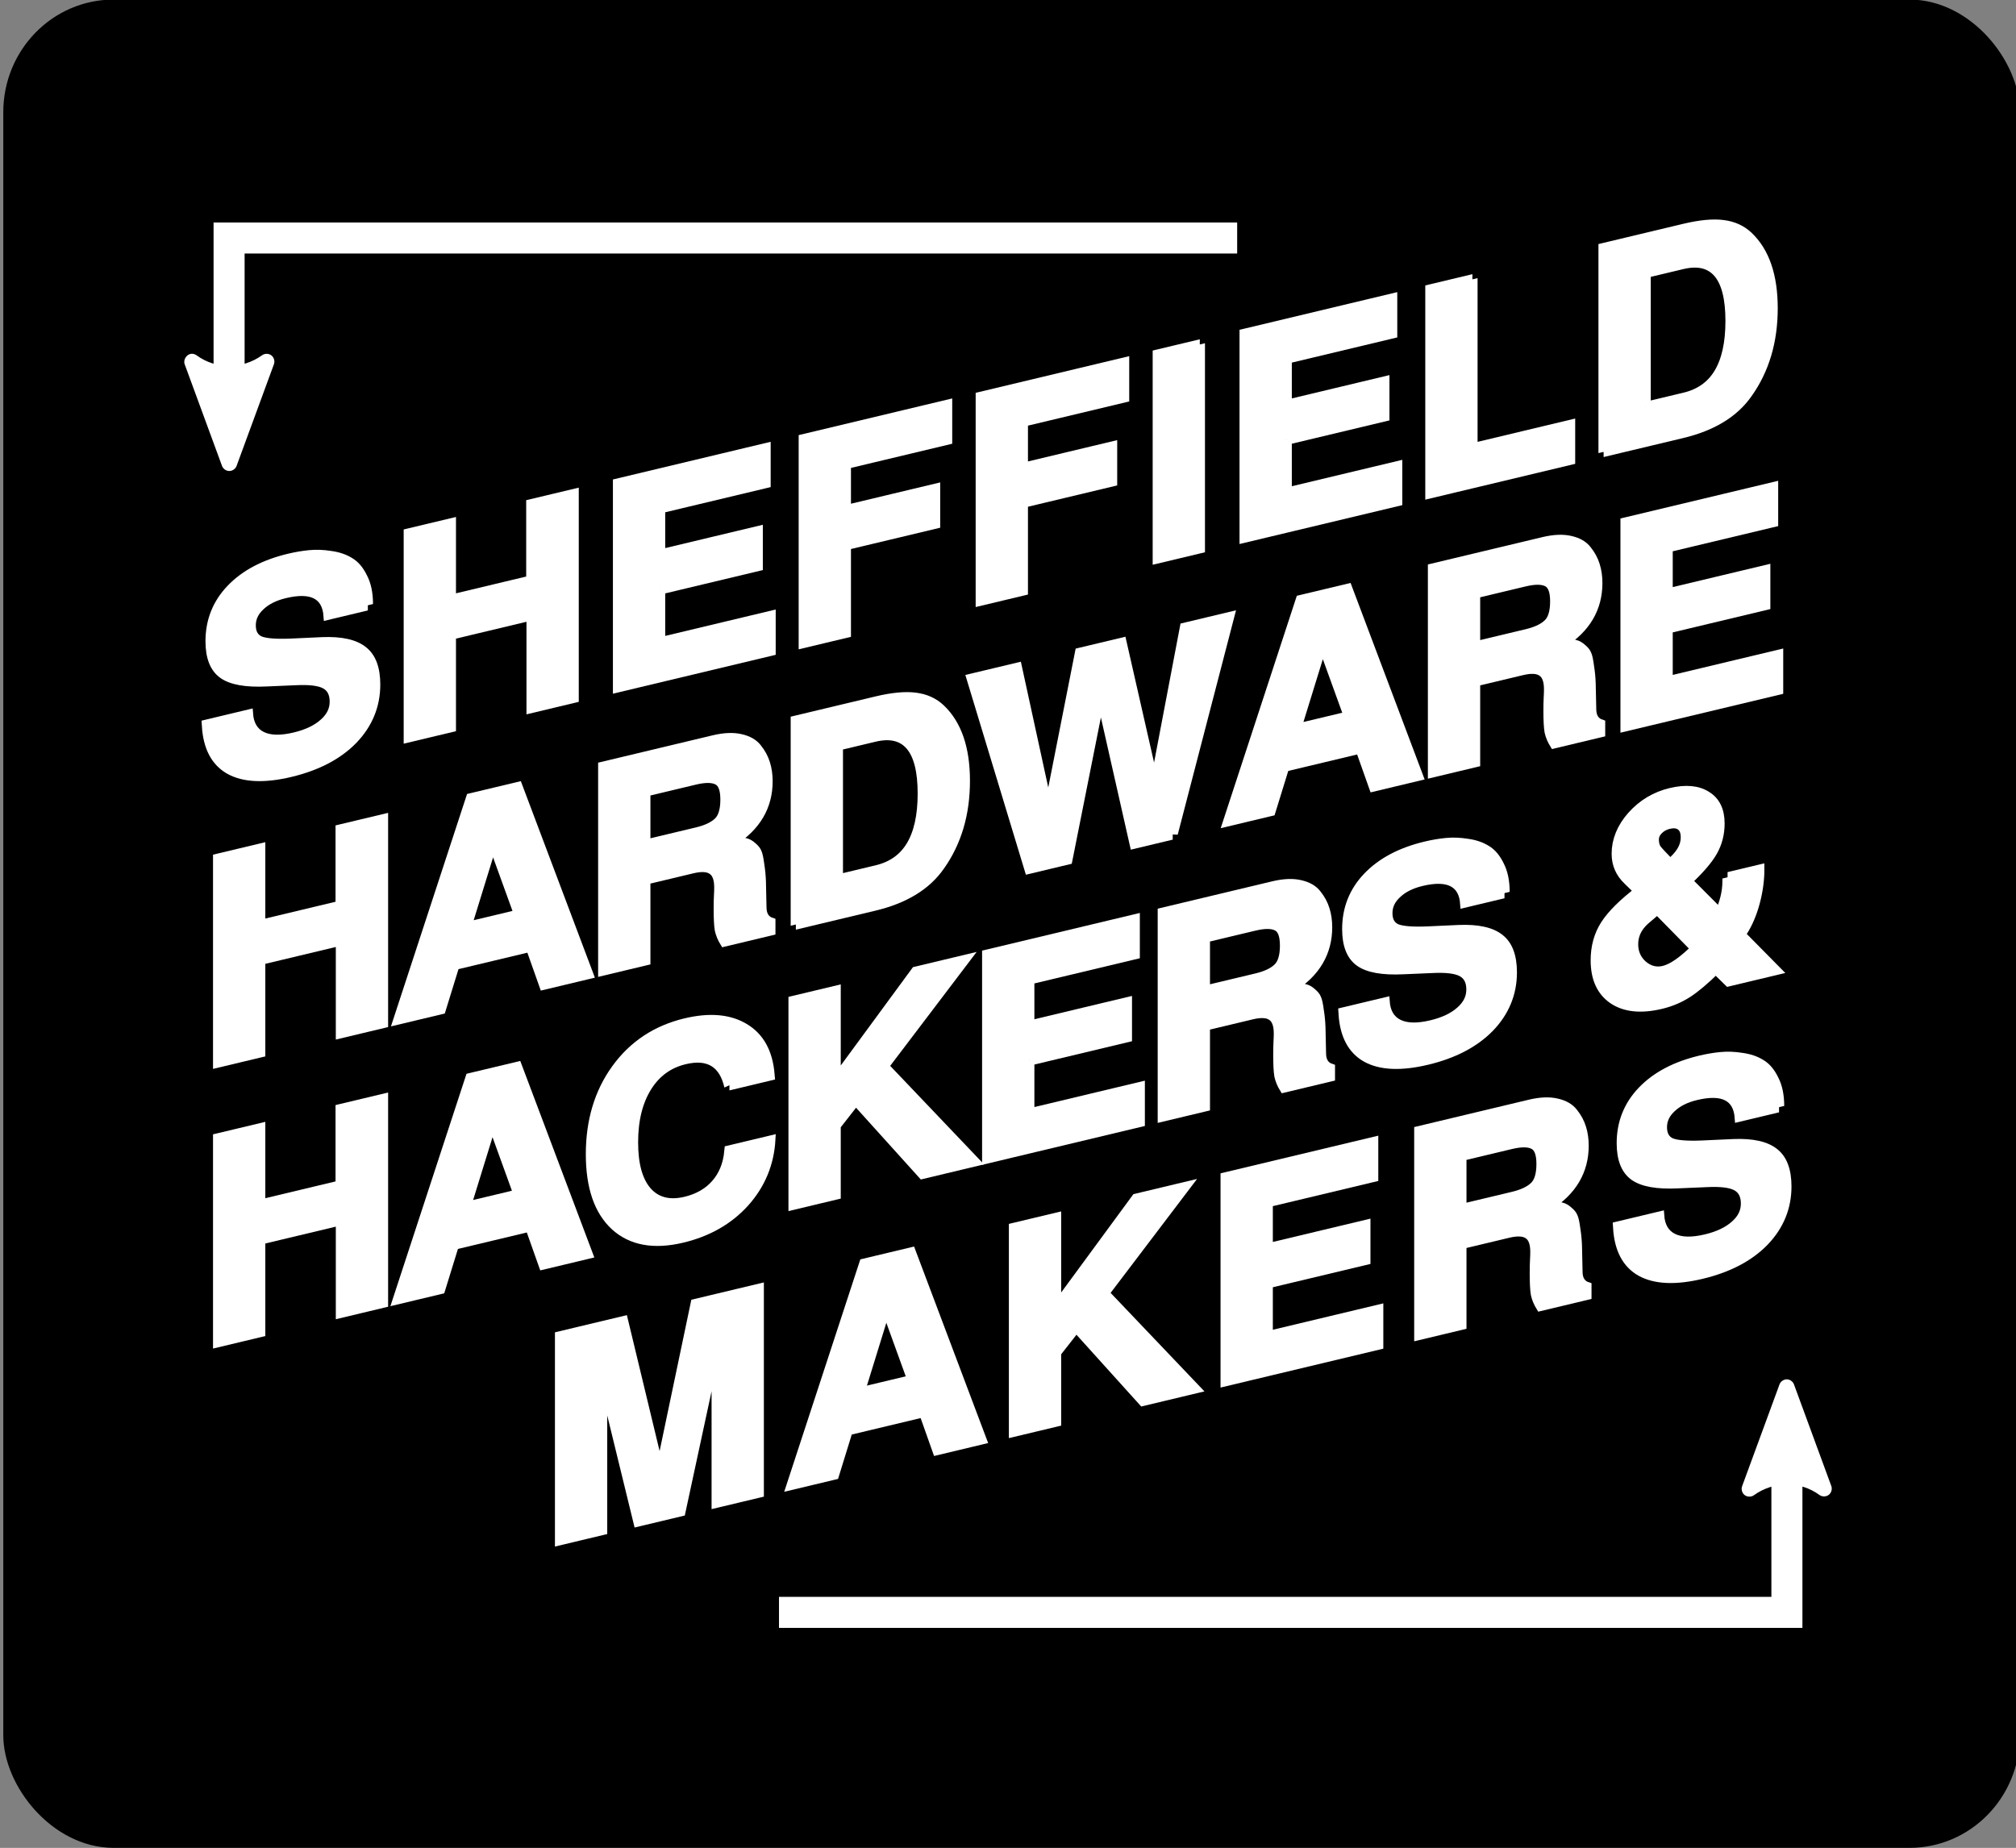<?xml version="1.0" encoding="UTF-8" standalone="no"?>
<!-- Created with Inkscape (http://www.inkscape.org/) -->

<svg
   xmlns:dc="http://purl.org/dc/elements/1.1/"
   xmlns:cc="http://creativecommons.org/ns#"
   xmlns:rdf="http://www.w3.org/1999/02/22-rdf-syntax-ns#"
   xmlns:svg="http://www.w3.org/2000/svg"
   xmlns="http://www.w3.org/2000/svg"
   xmlns:sodipodi="http://sodipodi.sourceforge.net/DTD/sodipodi-0.dtd"
   xmlns:inkscape="http://www.inkscape.org/namespaces/inkscape"
   width="389.783"
   height="357.331"
   id="svg2"
   version="1.1"
   inkscape:version="0.48.4 r9939"
   sodipodi:docname="Logo_C_SHH.svg"
   inkscape:export-filename="/Users/aaron/Desktop/SHHM Logo/SHHM Logo.png"
   inkscape:export-xdpi="89.647064"
   inkscape:export-ydpi="89.647064">
  <rect width="100%" height="100%" fill="#808080" stroke="none"/>
  <sodipodi:namedview
     id="base"
     pagecolor="#ffffff"
     bordercolor="#666666"
     borderopacity="1.0"
     inkscape:pageopacity="0.0"
     inkscape:pageshadow="2"
     inkscape:zoom="1.6091537"
     inkscape:cx="194.89173"
     inkscape:cy="178.66534"
     inkscape:document-units="mm"
     inkscape:current-layer="layer1"
     showgrid="false"
     units="mm"
     inkscape:window-width="1257"
     inkscape:window-height="784"
     inkscape:window-x="0"
     inkscape:window-y="31"
     inkscape:window-maximized="0"
     inkscape:snap-global="true"
     fit-margin-top="0"
     fit-margin-left="0"
     fit-margin-right="0"
     fit-margin-bottom="0"
     showguides="true"
     inkscape:guide-bbox="true">
    <inkscape:grid
       originy="-235.145mm"
       originx="-396.61mm"
       spacingy="1mm"
       spacingx="1mm"
       units="mm"
       snapvisiblegridlinesonly="true"
       enabled="true"
       visible="true"
       empspacing="5"
       id="grid2985"
       type="xygrid" />
  </sodipodi:namedview>
  <defs
     id="defs4">
    <marker
       inkscape:stockid="Arrow2Sstart"
       orient="auto"
       refY="0"
       refX="0"
       id="Arrow2Sstart"
       style="overflow:visible">
      <path
         id="path3871"
         style="fill-rule:evenodd;stroke-width:0.625;stroke-linejoin:round"
         d="M 8.719,4.034 -2.207,0.016 8.719,-4.002 c -1.745,2.372 -1.735,5.617 -6e-7,8.035 z"
         transform="matrix(0.3,0,0,0.3,-0.69,0)"
         inkscape:connector-curvature="0" />
    </marker>
    <marker
       inkscape:stockid="Arrow2Mstart"
       orient="auto"
       refY="0"
       refX="0"
       id="Arrow2Mstart"
       style="overflow:visible">
      <path
         id="path3865"
         style="fill-rule:evenodd;stroke-width:0.625;stroke-linejoin:round"
         d="M 8.719,4.034 -2.207,0.016 8.719,-4.002 c -1.745,2.372 -1.735,5.617 -6e-7,8.035 z"
         transform="scale(0.6,0.6)"
         inkscape:connector-curvature="0" />
    </marker>
    <marker
       inkscape:stockid="Arrow1Lstart"
       orient="auto"
       refY="0"
       refX="0"
       id="Arrow1Lstart"
       style="overflow:visible">
      <path
         id="path3841"
         d="M 0,0 5,-5 -12.5,0 5,5 0,0 z"
         style="fill-rule:evenodd;stroke:#000000;stroke-width:1pt"
         transform="matrix(0.8,0,0,0.8,10,0)"
         inkscape:connector-curvature="0" />
    </marker>
  </defs>
  <g
     transform="translate(-1405.312,138.16)"
     id="layer1"
     inkscape:groupmode="layer"
     inkscape:label="Layer 1">
    <g
       id="g7706"
       transform="translate(1204.071,339.414)"
       inkscape:label="Gear24" />
    <g
       id="g7708"
       transform="translate(1260,0)" />
    <flowRoot
       xml:space="preserve"
       id="flowRoot7710"
       style="font-size:40px;font-style:normal;font-variant:normal;font-weight:normal;font-stretch:normal;line-height:125%;letter-spacing:-1.67px;word-spacing:0px;fill:#000000;fill-opacity:1;stroke:none;font-family:Droid Sans;-inkscape-font-specification:Droid Sans"
       transform="translate(1260,0)"><flowRegion
         id="flowRegion7712"><rect
           id="rect7714"
           width="170.158"
           height="124.04"
           x="-365.759"
           y="196.846" /></flowRegion><flowPara
         id="flowPara7716" /></flowRoot>    <g
       id="g8109"
       transform="translate(1204.071,339.414)"
       inkscape:label="Gear24" />
    <g
       id="g8111"
       transform="translate(1260,0)" />
    <flowRoot
       xml:space="preserve"
       id="flowRoot8113"
       style="font-size:40px;font-style:normal;font-variant:normal;font-weight:normal;font-stretch:normal;line-height:125%;letter-spacing:-1.67px;word-spacing:0px;fill:#000000;fill-opacity:1;stroke:none;font-family:Droid Sans;-inkscape-font-specification:Droid Sans"
       transform="translate(1260,0)"><flowRegion
         id="flowRegion8115"><rect
           id="rect8117"
           width="170.158"
           height="124.04"
           x="-365.759"
           y="196.846" /></flowRegion><flowPara
         id="flowPara8119" /></flowRoot>    <g
       id="g8349"
       transform="translate(-80,0)">
      <g
         style="fill:#000000;stroke:#000000;stroke-width:1.414"
         transform="matrix(1.12,0,0,1.143,-158.812,392.536)"
         id="g8016">
        <rect
           rx="17.717"
           ry="17.717"
           style="fill:#000000;fill-opacity:1;stroke:#000000;stroke-width:2.652;stroke-miterlimit:4;stroke-opacity:1;stroke-dasharray:none;stroke-dashoffset:0"
           id="rect8012"
           width="345.472"
           height="310.039"
           x="1469.861"
           y="-463.046" />
      </g>
      <g
         id="g8229"
         style="font-size:40px;font-style:normal;font-variant:normal;font-weight:normal;font-stretch:normal;line-height:125%;letter-spacing:-1.67px;word-spacing:0px;fill:#ffffff;fill-opacity:1;stroke:#ffffff;stroke-width:1.479;stroke-opacity:1;font-family:Droid Sans;-inkscape-font-specification:Droid Sans"
         transform="matrix(1.352,-0.323,0,1.352,2593.872,-277.333)">
        <path
           id="path8231"
           style="font-weight:600;line-height:100%;letter-spacing:0px;fill:#ffffff;fill-opacity:1;stroke:#ffffff;stroke-width:1.479;stroke-opacity:1;font-family:FreeSans;-inkscape-font-specification:FreeSans Semi-Bold"
           d="m -767.337,6.189 -5.6,0 c -0.213,-3.04 -2.253,-4.56 -6.12,-4.56 -1.547,2.48e-5 -2.773,0.333 -3.68,1 -0.907,0.64 -1.36,1.507 -1.36,2.6 -1e-5,1.067 0.387,1.867 1.16,2.4 0.773,0.507 2.227,0.973 4.36,1.4 l 4.56,0.88 c 2.693,0.533 4.653,1.44 5.88,2.72 1.227,1.253 1.84,3.027 1.84,5.32 -3e-5,2.96 -1.053,5.28 -3.16,6.96 -2.107,1.653 -5.04,2.48 -8.8,2.48 -3.733,-1e-6 -6.64,-0.827 -8.72,-2.48 -2.053,-1.653 -3.173,-4.04 -3.36,-7.16 l 5.84,0 c 0.107,1.573 0.72,2.773 1.84,3.6 1.12,0.827 2.693,1.24 4.72,1.24 1.813,4e-6 3.24,-0.347 4.28,-1.04 1.067,-0.693 1.6,-1.653 1.6,-2.88 -2e-5,-1.173 -0.413,-2.08 -1.24,-2.72 -0.827,-0.64 -2.24,-1.147 -4.24,-1.52 l -4.08,-0.8 c -2.96,-0.56 -5.067,-1.44 -6.32,-2.64 -1.253,-1.2 -1.88,-2.933 -1.88,-5.2 0,-2.853 0.96,-5.053 2.88,-6.6 1.947,-1.573 4.667,-2.36 8.16,-2.36 1.013,2.96e-5 1.987,0.067 2.92,0.2 0.96,0.133 1.973,0.413 3.04,0.84 1.067,0.4 1.987,0.933 2.76,1.6 0.773,0.64 1.413,1.547 1.92,2.72 0.533,1.147 0.8,2.48 0.8,4"
           inkscape:connector-curvature="0" />
        <path
           id="path8233"
           style="font-weight:600;line-height:100%;letter-spacing:0px;fill:#ffffff;fill-opacity:1;stroke:#ffffff;stroke-width:1.479;stroke-opacity:1;font-family:FreeSans;-inkscape-font-specification:FreeSans Semi-Bold"
           d="m -743.912,13.229 -11.56,0 0,13.24 -6,0 0,-29.16 6,0 0,10.92 11.52,0 0,-10.92 6.04,0 0,29.16 -6,0 0,-13.24"
           inkscape:connector-curvature="0" />
        <path
           id="path8235"
           style="font-weight:600;line-height:100%;letter-spacing:0px;fill:#ffffff;fill-opacity:1;stroke:#ffffff;stroke-width:1.479;stroke-opacity:1;font-family:FreeSans;-inkscape-font-specification:FreeSans Semi-Bold"
           d="m -725.55,13.909 0,7.56 15.8,0 0,5 -21.8,0 0,-29.16 21.08,0 0,5 -15.08,0 0,6.6 13.96,0 0,5 -13.96,0"
           inkscape:connector-curvature="0" />
        <path
           id="path8237"
           style="font-weight:600;line-height:100%;letter-spacing:0px;fill:#ffffff;fill-opacity:1;stroke:#ffffff;stroke-width:1.479;stroke-opacity:1;font-family:FreeSans;-inkscape-font-specification:FreeSans Semi-Bold"
           d="m -698.987,13.909 0,12.56 -6,0 0,-29.16 20.48,0 0,5 -14.48,0 0,6.6 12.76,0 0,5 -12.76,0"
           inkscape:connector-curvature="0" />
        <path
           id="path8239"
           style="font-weight:600;line-height:100%;letter-spacing:0px;fill:#ffffff;fill-opacity:1;stroke:#ffffff;stroke-width:1.479;stroke-opacity:1;font-family:FreeSans;-inkscape-font-specification:FreeSans Semi-Bold"
           d="m -673.675,13.909 0,12.56 -6,0 0,-29.16 20.48,0 0,5 -14.48,0 0,6.6 12.76,0 0,5 -12.76,0"
           inkscape:connector-curvature="0" />
        <path
           id="path8241"
           style="font-weight:600;line-height:100%;letter-spacing:0px;fill:#ffffff;fill-opacity:1;stroke:#ffffff;stroke-width:1.479;stroke-opacity:1;font-family:FreeSans;-inkscape-font-specification:FreeSans Semi-Bold"
           d="m -648.362,-2.691 0,29.16 -6,0 0,-29.16 6,0"
           inkscape:connector-curvature="0" />
        <path
           id="path8243"
           style="font-weight:600;line-height:100%;letter-spacing:0px;fill:#ffffff;fill-opacity:1;stroke:#ffffff;stroke-width:1.479;stroke-opacity:1;font-family:FreeSans;-inkscape-font-specification:FreeSans Semi-Bold"
           d="m -635.941,13.909 0,7.56 15.8,0 0,5 -21.8,0 0,-29.16 21.08,0 0,5 -15.08,0 0,6.6 13.96,0 0,5 -13.96,0"
           inkscape:connector-curvature="0" />
        <path
           id="path8245"
           style="font-weight:600;line-height:100%;letter-spacing:0px;fill:#ffffff;fill-opacity:1;stroke:#ffffff;stroke-width:1.479;stroke-opacity:1;font-family:FreeSans;-inkscape-font-specification:FreeSans Semi-Bold"
           d="m -609.378,-2.691 0,24.16 13.96,0 0,5 -19.96,0 0,-29.16 6,0"
           inkscape:connector-curvature="0" />
        <path
           id="path8247"
           style="font-weight:600;line-height:100%;letter-spacing:0px;fill:#ffffff;fill-opacity:1;stroke:#ffffff;stroke-width:1.479;stroke-opacity:1;font-family:FreeSans;-inkscape-font-specification:FreeSans Semi-Bold"
           d="m -590.612,26.469 0,-29.16 11.4,0 c 2.24,2.92e-5 4.08,0.267 5.52,0.8 1.467,0.533 2.693,1.387 3.68,2.56 2.373,2.827 3.56,6.56 3.56,11.2 -3e-5,4.693 -1.187,8.427 -3.56,11.2 -1.893,2.267 -4.96,3.4 -9.2,3.4 l -11.4,0 m 6,-5 5.4,0 c 4.507,5e-6 6.76,-3.187 6.76,-9.56 -2e-5,-6.4 -2.253,-9.6 -6.76,-9.6 l -5.4,0 0,19.16"
           inkscape:connector-curvature="0" />
        <path
           id="path8249"
           style="font-weight:600;line-height:100%;letter-spacing:-1.37px;fill:#ffffff;fill-opacity:1;stroke:#ffffff;stroke-width:1.479;stroke-opacity:1;font-family:FreeSans;-inkscape-font-specification:FreeSans Semi-Bold"
           d="m -771.178,53.229 -11.56,0 0,13.24 -6,0 0,-29.16 6,0 0,10.92 11.52,0 0,-10.92 6.04,0 0,29.16 -6,0 0,-13.24"
           inkscape:connector-curvature="0" />
        <path
           id="path8251"
           style="font-weight:600;line-height:100%;letter-spacing:-1.37px;fill:#ffffff;fill-opacity:1;stroke:#ffffff;stroke-width:1.479;stroke-opacity:1;font-family:FreeSans;-inkscape-font-specification:FreeSans Semi-Bold"
           d="m -743.986,60.589 -10.92,0 -1.96,5.88 -6.12,0 10.36,-29.16 6.64,0 10.08,29.16 -6.16,0 -1.92,-5.88 m -1.64,-5 -3.8,-11.4 -3.8,11.4 7.6,0"
           inkscape:connector-curvature="0" />
        <path
           id="path8253"
           style="font-weight:600;line-height:100%;letter-spacing:-1.37px;fill:#ffffff;fill-opacity:1;stroke:#ffffff;stroke-width:1.479;stroke-opacity:1;font-family:FreeSans;-inkscape-font-specification:FreeSans Semi-Bold"
           d="m -717.145,61.469 c -2e-5,-0.8 0.013,-1.427 0.04,-1.88 0.027,-0.453 0.04,-0.853 0.04,-1.2 -2e-5,-1.227 -0.293,-2.107 -0.88,-2.64 -0.587,-0.56 -1.533,-0.84 -2.84,-0.84 l -6.88,0 0,11.56 -6,0 0,-29.16 15.64,0 c 1.493,2.9e-5 2.773,0.253 3.84,0.76 1.093,0.507 1.907,1.173 2.44,2 0.56,0.827 0.96,1.667 1.2,2.52 0.24,0.827 0.36,1.693 0.36,2.6 -3e-5,3.52 -1.64,5.92 -4.92,7.2 0.72,0.293 1.253,0.533 1.6,0.72 0.347,0.16 0.693,0.44 1.04,0.84 0.373,0.4 0.613,0.76 0.72,1.08 0.133,0.32 0.253,0.907 0.36,1.76 0.133,0.853 0.213,1.693 0.24,2.52 0.027,0.827 0.053,2.053 0.08,3.68 -3e-5,1.12 0.427,1.92 1.28,2.4 l 0,1.08 -6.44,0 c -0.373,-0.693 -0.627,-1.36 -0.76,-2 -0.107,-0.64 -0.16,-1.64 -0.16,-3 m 0.96,-15.44 c -2e-5,-1.493 -0.347,-2.48 -1.04,-2.96 -0.693,-0.507 -1.76,-0.76 -3.2,-0.76 l -7.24,0 0,7.6 7.24,0 c 1.413,1.7e-5 2.467,-0.253 3.16,-0.76 0.72,-0.507 1.08,-1.547 1.08,-3.12"
           inkscape:connector-curvature="0" />
        <path
           id="path8255"
           style="font-weight:600;line-height:100%;letter-spacing:-1.37px;fill:#ffffff;fill-opacity:1;stroke:#ffffff;stroke-width:1.479;stroke-opacity:1;font-family:FreeSans;-inkscape-font-specification:FreeSans Semi-Bold"
           d="m -706.129,66.469 0,-29.16 11.4,0 c 2.24,2.9e-5 4.08,0.267 5.52,0.8 1.467,0.533 2.693,1.387 3.68,2.56 2.373,2.827 3.56,6.56 3.56,11.2 -3e-5,4.693 -1.187,8.427 -3.56,11.2 -1.893,2.267 -4.96,3.4 -9.2,3.4 l -11.4,0 m 6,-5 5.4,0 c 4.507,5e-6 6.76,-3.187 6.76,-9.56 -2e-5,-6.4 -2.253,-9.6 -6.76,-9.6 l -5.4,0 0,19.16"
           inkscape:connector-curvature="0" />
        <path
           id="path8257"
           style="font-weight:600;line-height:100%;letter-spacing:-1.37px;fill:#ffffff;fill-opacity:1;stroke:#ffffff;stroke-width:1.479;stroke-opacity:1;font-family:FreeSans;-inkscape-font-specification:FreeSans Semi-Bold"
           d="m -652.234,66.469 -5.4,0 -4.88,-22.76 -4.76,22.76 -5.4,0 -8.24,-29.16 6.36,0 4.52,21.84 4.52,-21.84 5.92,0 4.72,21.88 4.36,-21.88 6.36,0 -8.08,29.16"
           inkscape:connector-curvature="0" />
        <path
           id="path8259"
           style="font-weight:600;line-height:100%;letter-spacing:-1.37px;fill:#ffffff;fill-opacity:1;stroke:#ffffff;stroke-width:1.479;stroke-opacity:1;font-family:FreeSans;-inkscape-font-specification:FreeSans Semi-Bold"
           d="m -625.325,60.589 -10.92,0 -1.96,5.88 -6.12,0 10.36,-29.16 6.64,0 10.08,29.16 -6.16,0 -1.92,-5.88 m -1.64,-5 -3.8,-11.4 -3.8,11.4 7.6,0"
           inkscape:connector-curvature="0" />
        <path
           id="path8261"
           style="font-weight:600;line-height:100%;letter-spacing:-1.37px;fill:#ffffff;fill-opacity:1;stroke:#ffffff;stroke-width:1.479;stroke-opacity:1;font-family:FreeSans;-inkscape-font-specification:FreeSans Semi-Bold"
           d="m -598.484,61.469 c -2e-5,-0.8 0.013,-1.427 0.04,-1.88 0.027,-0.453 0.04,-0.853 0.04,-1.2 -2e-5,-1.227 -0.293,-2.107 -0.88,-2.64 -0.587,-0.56 -1.533,-0.84 -2.84,-0.84 l -6.88,0 0,11.56 -6,0 0,-29.16 15.64,0 c 1.493,2.9e-5 2.773,0.253 3.84,0.76 1.093,0.507 1.907,1.173 2.44,2 0.56,0.827 0.96,1.667 1.2,2.52 0.24,0.827 0.36,1.693 0.36,2.6 -2e-5,3.52 -1.64,5.92 -4.92,7.2 0.72,0.293 1.253,0.533 1.6,0.72 0.347,0.16 0.693,0.44 1.04,0.84 0.373,0.4 0.613,0.76 0.72,1.08 0.133,0.32 0.253,0.907 0.36,1.76 0.133,0.853 0.213,1.693 0.24,2.52 0.027,0.827 0.053,2.053 0.08,3.68 -2e-5,1.12 0.427,1.92 1.28,2.4 l 0,1.08 -6.44,0 c -0.373,-0.693 -0.627,-1.36 -0.76,-2 -0.107,-0.64 -0.16,-1.64 -0.16,-3 m 0.96,-15.44 c -2e-5,-1.493 -0.347,-2.48 -1.04,-2.96 -0.693,-0.507 -1.76,-0.76 -3.2,-0.76 l -7.24,0 0,7.6 7.24,0 c 1.413,1.7e-5 2.467,-0.253 3.16,-0.76 0.72,-0.507 1.08,-1.547 1.08,-3.12"
           inkscape:connector-curvature="0" />
        <path
           id="path8263"
           style="font-weight:600;line-height:100%;letter-spacing:-1.37px;fill:#ffffff;fill-opacity:1;stroke:#ffffff;stroke-width:1.479;stroke-opacity:1;font-family:FreeSans;-inkscape-font-specification:FreeSans Semi-Bold"
           d="m -581.468,53.909 0,7.56 15.8,0 0,5 -21.8,0 0,-29.16 21.08,0 0,5 -15.08,0 0,6.6 13.96,0 0,5 -13.96,0"
           inkscape:connector-curvature="0" />
        <path
           id="path8265"
           style="font-weight:600;line-height:100%;letter-spacing:-1.45px;fill:#ffffff;fill-opacity:1;stroke:#ffffff;stroke-width:1.479;stroke-opacity:1;font-family:FreeSans;-inkscape-font-specification:FreeSans Semi-Bold"
           d="m -771.178,93.229 -11.56,0 0,13.24 -6,0 0,-29.16 6,0 0,10.92 11.52,0 0,-10.92 6.04,0 0,29.16 -6,0 0,-13.24"
           inkscape:connector-curvature="0" />
        <path
           id="path8267"
           style="font-weight:600;line-height:100%;letter-spacing:-1.45px;fill:#ffffff;fill-opacity:1;stroke:#ffffff;stroke-width:1.479;stroke-opacity:1;font-family:FreeSans;-inkscape-font-specification:FreeSans Semi-Bold"
           d="m -744.066,100.589 -10.92,0 -1.96,5.88 -6.12,0 10.36,-29.16 6.64,0 10.08,29.16 -6.16,0 -1.92,-5.88 m -1.64,-5 -3.8,-11.4 -3.8,11.4 7.6,0"
           inkscape:connector-curvature="0" />
        <path
           id="path8269"
           style="font-weight:600;line-height:100%;letter-spacing:-1.45px;fill:#ffffff;fill-opacity:1;stroke:#ffffff;stroke-width:1.479;stroke-opacity:1;font-family:FreeSans;-inkscape-font-specification:FreeSans Semi-Bold"
           d="m -715.625,87.189 c -0.747,-3.493 -2.827,-5.24 -6.24,-5.24 -2.373,2.5e-5 -4.227,0.907 -5.56,2.72 -1.333,1.813 -2,4.333 -2,7.56 -1e-5,3.173 0.64,5.653 1.92,7.44 1.307,1.787 3.12,2.68 5.44,2.68 1.867,0 3.36,-0.507 4.48,-1.52 1.12,-1.013 1.773,-2.453 1.96,-4.32 l 5.84,0 c -0.187,3.333 -1.4,5.987 -3.64,7.96 -2.24,1.947 -5.173,2.92 -8.8,2.92 -4.053,0 -7.267,-1.36 -9.64,-4.08 -2.373,-2.747 -3.56,-6.467 -3.56,-11.16 0,-4.72 1.2,-8.453 3.6,-11.2 2.4,-2.747 5.653,-4.12 9.76,-4.12 3.44,3e-5 6.253,0.92 8.44,2.76 2.213,1.84 3.453,4.373 3.72,7.6 l -5.72,0"
           inkscape:connector-curvature="0" />
        <path
           id="path8271"
           style="font-weight:600;line-height:100%;letter-spacing:-1.45px;fill:#ffffff;fill-opacity:1;stroke:#ffffff;stroke-width:1.479;stroke-opacity:1;font-family:FreeSans;-inkscape-font-specification:FreeSans Semi-Bold"
           d="m -700.447,96.709 0,9.76 -6,0 0,-29.16 6,0 0,12.8 11.4,-12.8 7.08,0 -11.64,12.56 12.88,16.6 -7.16,0 -9.56,-12.88 -3,3.12"
           inkscape:connector-curvature="0" />
        <path
           id="path8273"
           style="font-weight:600;line-height:100%;letter-spacing:-1.45px;fill:#ffffff;fill-opacity:1;stroke:#ffffff;stroke-width:1.479;stroke-opacity:1;font-family:FreeSans;-inkscape-font-specification:FreeSans Semi-Bold"
           d="m -672.756,93.909 0,7.56 15.8,0 0,5 -21.8,0 0,-29.16 21.08,0 0,5 -15.08,0 0,6.6 13.96,0 0,5 -13.96,0"
           inkscape:connector-curvature="0" />
        <path
           id="path8275"
           style="font-weight:600;line-height:100%;letter-spacing:-1.45px;fill:#ffffff;fill-opacity:1;stroke:#ffffff;stroke-width:1.479;stroke-opacity:1;font-family:FreeSans;-inkscape-font-specification:FreeSans Semi-Bold"
           d="m -637.124,101.469 c -2e-5,-0.8 0.013,-1.427 0.04,-1.88 0.027,-0.453 0.04,-0.853 0.04,-1.2 -2e-5,-1.227 -0.293,-2.107 -0.88,-2.64 -0.587,-0.56 -1.533,-0.84 -2.84,-0.84 l -6.88,0 0,11.56 -6,0 0,-29.16 15.64,0 c 1.493,2.9e-5 2.773,0.253 3.84,0.76 1.093,0.507 1.907,1.173 2.44,2 0.56,0.827 0.96,1.667 1.2,2.52 0.24,0.827 0.36,1.693 0.36,2.6 -3e-5,3.52 -1.64,5.92 -4.92,7.2 0.72,0.293 1.253,0.533 1.6,0.72 0.347,0.16 0.693,0.44 1.04,0.84 0.373,0.4 0.613,0.76 0.72,1.08 0.133,0.32 0.253,0.907 0.36,1.76 0.133,0.853 0.213,1.693 0.24,2.52 0.027,0.827 0.053,2.053 0.08,3.68 -3e-5,1.12 0.427,1.92 1.28,2.4 l 0,1.08 -6.44,0 c -0.373,-0.693 -0.627,-1.36 -0.76,-2 -0.107,-0.64 -0.16,-1.64 -0.16,-3 m 0.96,-15.44 c -2e-5,-1.493 -0.347,-2.48 -1.04,-2.96 -0.693,-0.507 -1.76,-0.76 -3.2,-0.76 l -7.24,0 0,7.6 7.24,0 c 1.413,1.7e-5 2.467,-0.253 3.16,-0.76 0.72,-0.507 1.08,-1.547 1.08,-3.12"
           inkscape:connector-curvature="0" />
        <path
           id="path8277"
           style="font-weight:600;line-height:100%;letter-spacing:-1.45px;fill:#ffffff;fill-opacity:1;stroke:#ffffff;stroke-width:1.479;stroke-opacity:1;font-family:FreeSans;-inkscape-font-specification:FreeSans Semi-Bold"
           d="m -604.788,86.189 -5.6,0 c -0.213,-3.04 -2.253,-4.56 -6.12,-4.56 -1.547,2.5e-5 -2.773,0.333 -3.68,1 -0.907,0.64 -1.36,1.507 -1.36,2.6 0,1.067 0.387,1.867 1.16,2.4 0.773,0.507 2.227,0.973 4.36,1.4 l 4.56,0.88 c 2.693,0.533 4.653,1.44 5.88,2.72 1.227,1.253 1.84,3.027 1.84,5.32 -2e-5,2.96 -1.053,5.28 -3.16,6.96 -2.107,1.653 -5.04,2.48 -8.8,2.48 -3.733,0 -6.64,-0.827 -8.72,-2.48 -2.053,-1.653 -3.173,-4.04 -3.36,-7.16 l 5.84,0 c 0.107,1.573 0.72,2.773 1.84,3.6 1.12,0.827 2.693,1.24 4.72,1.24 1.813,0 3.24,-0.347 4.28,-1.04 1.067,-0.693 1.6,-1.653 1.6,-2.88 -2e-5,-1.173 -0.413,-2.08 -1.24,-2.72 -0.827,-0.64 -2.24,-1.147 -4.24,-1.52 l -4.08,-0.8 c -2.96,-0.56 -5.067,-1.44 -6.32,-2.64 -1.253,-1.2 -1.88,-2.933 -1.88,-5.2 0,-2.853 0.96,-5.053 2.88,-6.6 1.947,-1.573 4.667,-2.36 8.16,-2.36 1.013,3e-5 1.987,0.067 2.92,0.2 0.96,0.133 1.973,0.413 3.04,0.84 1.067,0.4 1.987,0.933 2.76,1.6 0.773,0.64 1.413,1.547 1.92,2.72 0.533,1.147 0.8,2.48 0.8,4"
           inkscape:connector-curvature="0" />
        <path
           id="path8279"
           style="font-weight:600;line-height:100%;letter-spacing:-1.45px;fill:#ffffff;fill-opacity:1;stroke:#ffffff;stroke-width:1.479;stroke-opacity:1;font-family:FreeSans;-inkscape-font-specification:FreeSans Semi-Bold"
           d="m -572.888,91.549 4.52,0 0,0.64 c -0.053,1.547 -0.32,3.067 -0.8,4.56 -0.48,1.467 -1.12,2.653 -1.92,3.56 l 4.92,6.16 -6.44,0 -1.84,-2.24 c -1.6,1.2 -2.96,2.027 -4.08,2.48 -1.12,0.453 -2.36,0.68 -3.72,0.68 -2.853,0 -5.147,-0.787 -6.88,-2.36 -1.733,-1.6 -2.6,-3.693 -2.6,-6.28 0,-1.893 0.453,-3.44 1.36,-4.64 0.933,-1.227 2.573,-2.453 4.92,-3.68 -0.24,-0.32 -0.4,-0.52 -0.48,-0.6 l -1.12,-1.36 c -1.12,-1.333 -1.68,-2.747 -1.68,-4.24 -1e-5,-1.893 0.72,-3.48 2.16,-4.76 1.467,-1.28 3.267,-1.92 5.4,-1.92 2.133,2.9e-5 3.853,0.573 5.16,1.72 1.307,1.12 1.96,2.613 1.96,4.48 -2e-5,1.44 -0.333,2.667 -1,3.68 -0.667,1.013 -1.893,2.133 -3.68,3.36 l 4.64,5.76 c 0.8,-1.52 1.2,-3.053 1.2,-4.6 l 0,-0.4 m -9.92,2.16 -1.88,1.16 c -1.147,0.773 -1.72,1.84 -1.72,3.2 -10e-6,1.2 0.427,2.28 1.28,3.24 0.88,0.96 1.867,1.44 2.96,1.44 1.28,0 2.88,-0.733 4.8,-2.2 l -5.44,-6.84 m 1.56,-6.04 c 1.6,-0.88 2.4,-2.027 2.4,-3.44 -2e-5,-0.747 -0.2,-1.32 -0.6,-1.72 -0.4,-0.4 -0.96,-0.6 -1.68,-0.6 -0.667,2.5e-5 -1.227,0.187 -1.68,0.56 -0.427,0.347 -0.64,0.8 -0.64,1.36 -10e-6,0.507 0.107,0.96 0.32,1.36 0.24,0.373 0.867,1.2 1.88,2.48"
           inkscape:connector-curvature="0" />
        <path
           id="path8281"
           style="font-weight:600;line-height:100%;letter-spacing:1.13px;fill:#ffffff;fill-opacity:1;stroke:#ffffff;stroke-width:1.479;stroke-opacity:1;font-family:FreeSans;-inkscape-font-specification:FreeSans Semi-Bold"
           d="m -733.842,123.749 0,22.72 -6,0 0,-29.16 8.96,0 5.28,23.2 5.12,-23.2 9.04,0 0,29.16 -6,0 0,-22.72 -5.16,22.72 -6,0 -5.24,-22.72"
           inkscape:connector-curvature="0" />
        <path
           id="path8283"
           style="font-weight:600;line-height:100%;letter-spacing:1.13px;fill:#ffffff;fill-opacity:1;stroke:#ffffff;stroke-width:1.479;stroke-opacity:1;font-family:FreeSans;-inkscape-font-specification:FreeSans Semi-Bold"
           d="m -687.747,140.589 -10.92,0 -1.96,5.88 -6.12,0 10.36,-29.16 6.64,0 10.08,29.16 -6.16,0 -1.92,-5.88 m -1.64,-5 -3.8,-11.4 -3.8,11.4 7.6,0"
           inkscape:connector-curvature="0" />
        <path
           id="path8285"
           style="font-weight:600;line-height:100%;letter-spacing:1.13px;fill:#ffffff;fill-opacity:1;stroke:#ffffff;stroke-width:1.479;stroke-opacity:1;font-family:FreeSans;-inkscape-font-specification:FreeSans Semi-Bold"
           d="m -668.926,136.709 0,9.76 -6,0 0,-29.16 6,0 0,12.8 11.4,-12.8 7.08,0 -11.64,12.56 12.88,16.6 -7.16,0 -9.56,-12.88 -3,3.12"
           inkscape:connector-curvature="0" />
        <path
           id="path8287"
           style="font-weight:600;line-height:100%;letter-spacing:1.13px;fill:#ffffff;fill-opacity:1;stroke:#ffffff;stroke-width:1.479;stroke-opacity:1;font-family:FreeSans;-inkscape-font-specification:FreeSans Semi-Bold"
           d="m -638.656,133.909 0,7.56 15.8,0 0,5 -21.8,0 0,-29.16 21.08,0 0,5 -15.08,0 0,6.6 13.96,0 0,5 -13.96,0"
           inkscape:connector-curvature="0" />
        <path
           id="path8289"
           style="font-weight:600;line-height:100%;letter-spacing:1.13px;fill:#ffffff;fill-opacity:1;stroke:#ffffff;stroke-width:1.479;stroke-opacity:1;font-family:FreeSans;-inkscape-font-specification:FreeSans Semi-Bold"
           d="m -600.443,141.469 c -2e-5,-0.8 0.013,-1.427 0.04,-1.88 0.027,-0.453 0.04,-0.853 0.04,-1.2 -2e-5,-1.227 -0.293,-2.107 -0.88,-2.64 -0.587,-0.56 -1.533,-0.84 -2.84,-0.84 l -6.88,0 0,11.56 -6,0 0,-29.16 15.64,0 c 1.493,3e-5 2.773,0.253 3.84,0.76 1.093,0.507 1.907,1.173 2.44,2 0.56,0.827 0.96,1.667 1.2,2.52 0.24,0.827 0.36,1.693 0.36,2.6 -3e-5,3.52 -1.64,5.92 -4.92,7.2 0.72,0.293 1.253,0.533 1.6,0.72 0.347,0.16 0.693,0.44 1.04,0.84 0.373,0.4 0.613,0.76 0.72,1.08 0.133,0.32 0.253,0.907 0.36,1.76 0.133,0.853 0.213,1.693 0.24,2.52 0.027,0.827 0.053,2.053 0.08,3.68 -3e-5,1.12 0.427,1.92 1.28,2.4 l 0,1.08 -6.44,0 c -0.373,-0.693 -0.627,-1.36 -0.76,-2 -0.107,-0.64 -0.16,-1.64 -0.16,-3 m 0.96,-15.44 c -2e-5,-1.493 -0.347,-2.48 -1.04,-2.96 -0.693,-0.507 -1.76,-0.76 -3.2,-0.76 l -7.24,0 0,7.6 7.24,0 c 1.413,2e-5 2.467,-0.253 3.16,-0.76 0.72,-0.507 1.08,-1.547 1.08,-3.12"
           inkscape:connector-curvature="0" />
        <path
           id="path8291"
           style="font-weight:600;line-height:100%;letter-spacing:1.13px;fill:#ffffff;fill-opacity:1;stroke:#ffffff;stroke-width:1.479;stroke-opacity:1;font-family:FreeSans;-inkscape-font-specification:FreeSans Semi-Bold"
           d="m -565.527,126.189 -5.6,0 c -0.213,-3.04 -2.253,-4.56 -6.12,-4.56 -1.547,2e-5 -2.773,0.333 -3.68,1 -0.907,0.64 -1.36,1.507 -1.36,2.6 0,1.067 0.387,1.867 1.16,2.4 0.773,0.507 2.227,0.973 4.36,1.4 l 4.56,0.88 c 2.693,0.533 4.653,1.44 5.88,2.72 1.227,1.253 1.84,3.027 1.84,5.32 -2e-5,2.96 -1.053,5.28 -3.16,6.96 -2.107,1.653 -5.04,2.48 -8.8,2.48 -3.733,0 -6.64,-0.827 -8.72,-2.48 -2.053,-1.653 -3.173,-4.04 -3.36,-7.16 l 5.84,0 c 0.107,1.573 0.72,2.773 1.84,3.6 1.12,0.827 2.693,1.24 4.72,1.24 1.813,0 3.24,-0.347 4.28,-1.04 1.067,-0.693 1.6,-1.653 1.6,-2.88 -2e-5,-1.173 -0.413,-2.08 -1.24,-2.72 -0.827,-0.64 -2.24,-1.147 -4.24,-1.52 l -4.08,-0.8 c -2.96,-0.56 -5.067,-1.44 -6.32,-2.64 -1.253,-1.2 -1.88,-2.933 -1.88,-5.2 0,-2.853 0.96,-5.053 2.88,-6.6 1.947,-1.573 4.667,-2.36 8.16,-2.36 1.013,3e-5 1.987,0.067 2.92,0.2 0.96,0.133 1.973,0.413 3.04,0.84 1.067,0.4 1.987,0.933 2.76,1.6 0.773,0.64 1.413,1.547 1.92,2.72 0.533,1.147 0.8,2.48 0.8,4"
           inkscape:connector-curvature="0" />
      </g>
      <g
         transform="translate(1317.02,-329.528)"
         id="g8293"
         style="fill:#ffffff">
        <path
           style="font-size:medium;font-style:normal;font-variant:normal;font-weight:normal;font-stretch:normal;text-indent:0;text-align:start;text-decoration:none;line-height:normal;letter-spacing:normal;word-spacing:normal;text-transform:none;direction:ltr;block-progression:tb;writing-mode:lr-tb;text-anchor:start;baseline-shift:baseline;color:#000000;fill:#ffffff;fill-opacity:1;stroke:none;stroke-width:5.999;marker:none;visibility:visible;display:inline;overflow:visible;enable-background:accumulate;font-family:Sans;-inkscape-font-specification:Sans"
           d="m 209.585,234.392 0,3 0,35.438 6,0 0,-32.438 191.906,0 0,-6 -194.906,0 -3,0 z"
           id="path8295"
           inkscape:connector-curvature="0" />
        <path
           style="font-size:medium;font-style:normal;font-variant:normal;font-weight:normal;font-stretch:normal;text-indent:0;text-align:start;text-decoration:none;line-height:normal;letter-spacing:normal;word-spacing:normal;text-transform:none;direction:ltr;block-progression:tb;writing-mode:lr-tb;text-anchor:start;baseline-shift:baseline;color:#000000;fill:#ffffff;fill-opacity:1;fill-rule:evenodd;stroke:none;stroke-width:3;marker:none;visibility:visible;display:inline;overflow:visible;enable-background:accumulate;font-family:Sans;-inkscape-font-specification:Sans"
           d="m 205.312,259.781 c -0.936,0.056 -1.646,1.155 -1.312,2.031 l 7.219,19.656 c 0.212,0.57 0.799,0.978 1.406,0.978 0.608,0 1.195,-0.408 1.406,-0.978 L 221.25,261.812 c 0.228,-0.598 0.02,-1.335 -0.488,-1.725 -0.508,-0.39 -1.274,-0.401 -1.793,-0.025 -3.837,2.754 -8.947,2.753 -12.688,0 -0.278,-0.201 -0.626,-0.302 -0.969,-0.281 z"
           id="path8297"
           inkscape:connector-curvature="0"
           sodipodi:nodetypes="cccsccsccc" />
      </g>
      <g
         transform="translate(1317.02,-329.528)"
         id="g8299"
         style="fill:#ffffff;stroke:none">
        <path
           style="font-size:medium;font-style:normal;font-variant:normal;font-weight:normal;font-stretch:normal;text-indent:0;text-align:start;text-decoration:none;line-height:normal;letter-spacing:normal;word-spacing:normal;text-transform:none;direction:ltr;block-progression:tb;writing-mode:lr-tb;text-anchor:start;baseline-shift:baseline;color:#000000;fill:#ffffff;fill-opacity:1;stroke:none;stroke-width:5.999;marker:none;visibility:visible;display:inline;overflow:visible;enable-background:accumulate;font-family:Sans;-inkscape-font-specification:Sans"
           d="m 510.781,467.719 0,32.438 -191.875,0 0,6 194.875,0 3,0 0,-3 0,-35.438 -6,0 z"
           id="path8301"
           inkscape:connector-curvature="0" />
        <path
           style="font-size:medium;font-style:normal;font-variant:normal;font-weight:normal;font-stretch:normal;text-indent:0;text-align:start;text-decoration:none;line-height:normal;letter-spacing:normal;word-spacing:normal;text-transform:none;direction:ltr;block-progression:tb;writing-mode:lr-tb;text-anchor:start;baseline-shift:baseline;color:#000000;fill:#ffffff;fill-opacity:1;fill-rule:evenodd;stroke:none;stroke-width:3;marker:none;visibility:visible;display:inline;overflow:visible;enable-background:accumulate;font-family:Sans;-inkscape-font-specification:Sans"
           d="m 513.781,458.094 c -0.623,-0.01 -1.23,0.412 -1.438,1 L 505.125,478.75 c -0.228,0.598 -0.02,1.335 0.488,1.725 0.508,0.39 1.274,0.401 1.793,0.025 3.837,-2.754 8.947,-2.784 12.688,-0.031 0.515,0.363 1.264,0.351 1.767,-0.028 0.503,-0.379 0.721,-1.096 0.514,-1.691 l -7.219,-19.656 c -0.201,-0.568 -0.773,-0.984 -1.375,-1 z"
           id="path8303"
           inkscape:connector-curvature="0"
           sodipodi:nodetypes="cccsccsccc" />
      </g>
    </g>
  </g>
  <g
     inkscape:label="Gear48"
     transform="matrix(0.834,0,0,0.834,-1033.265,498.577)"
     id="g6220" />
</svg>
